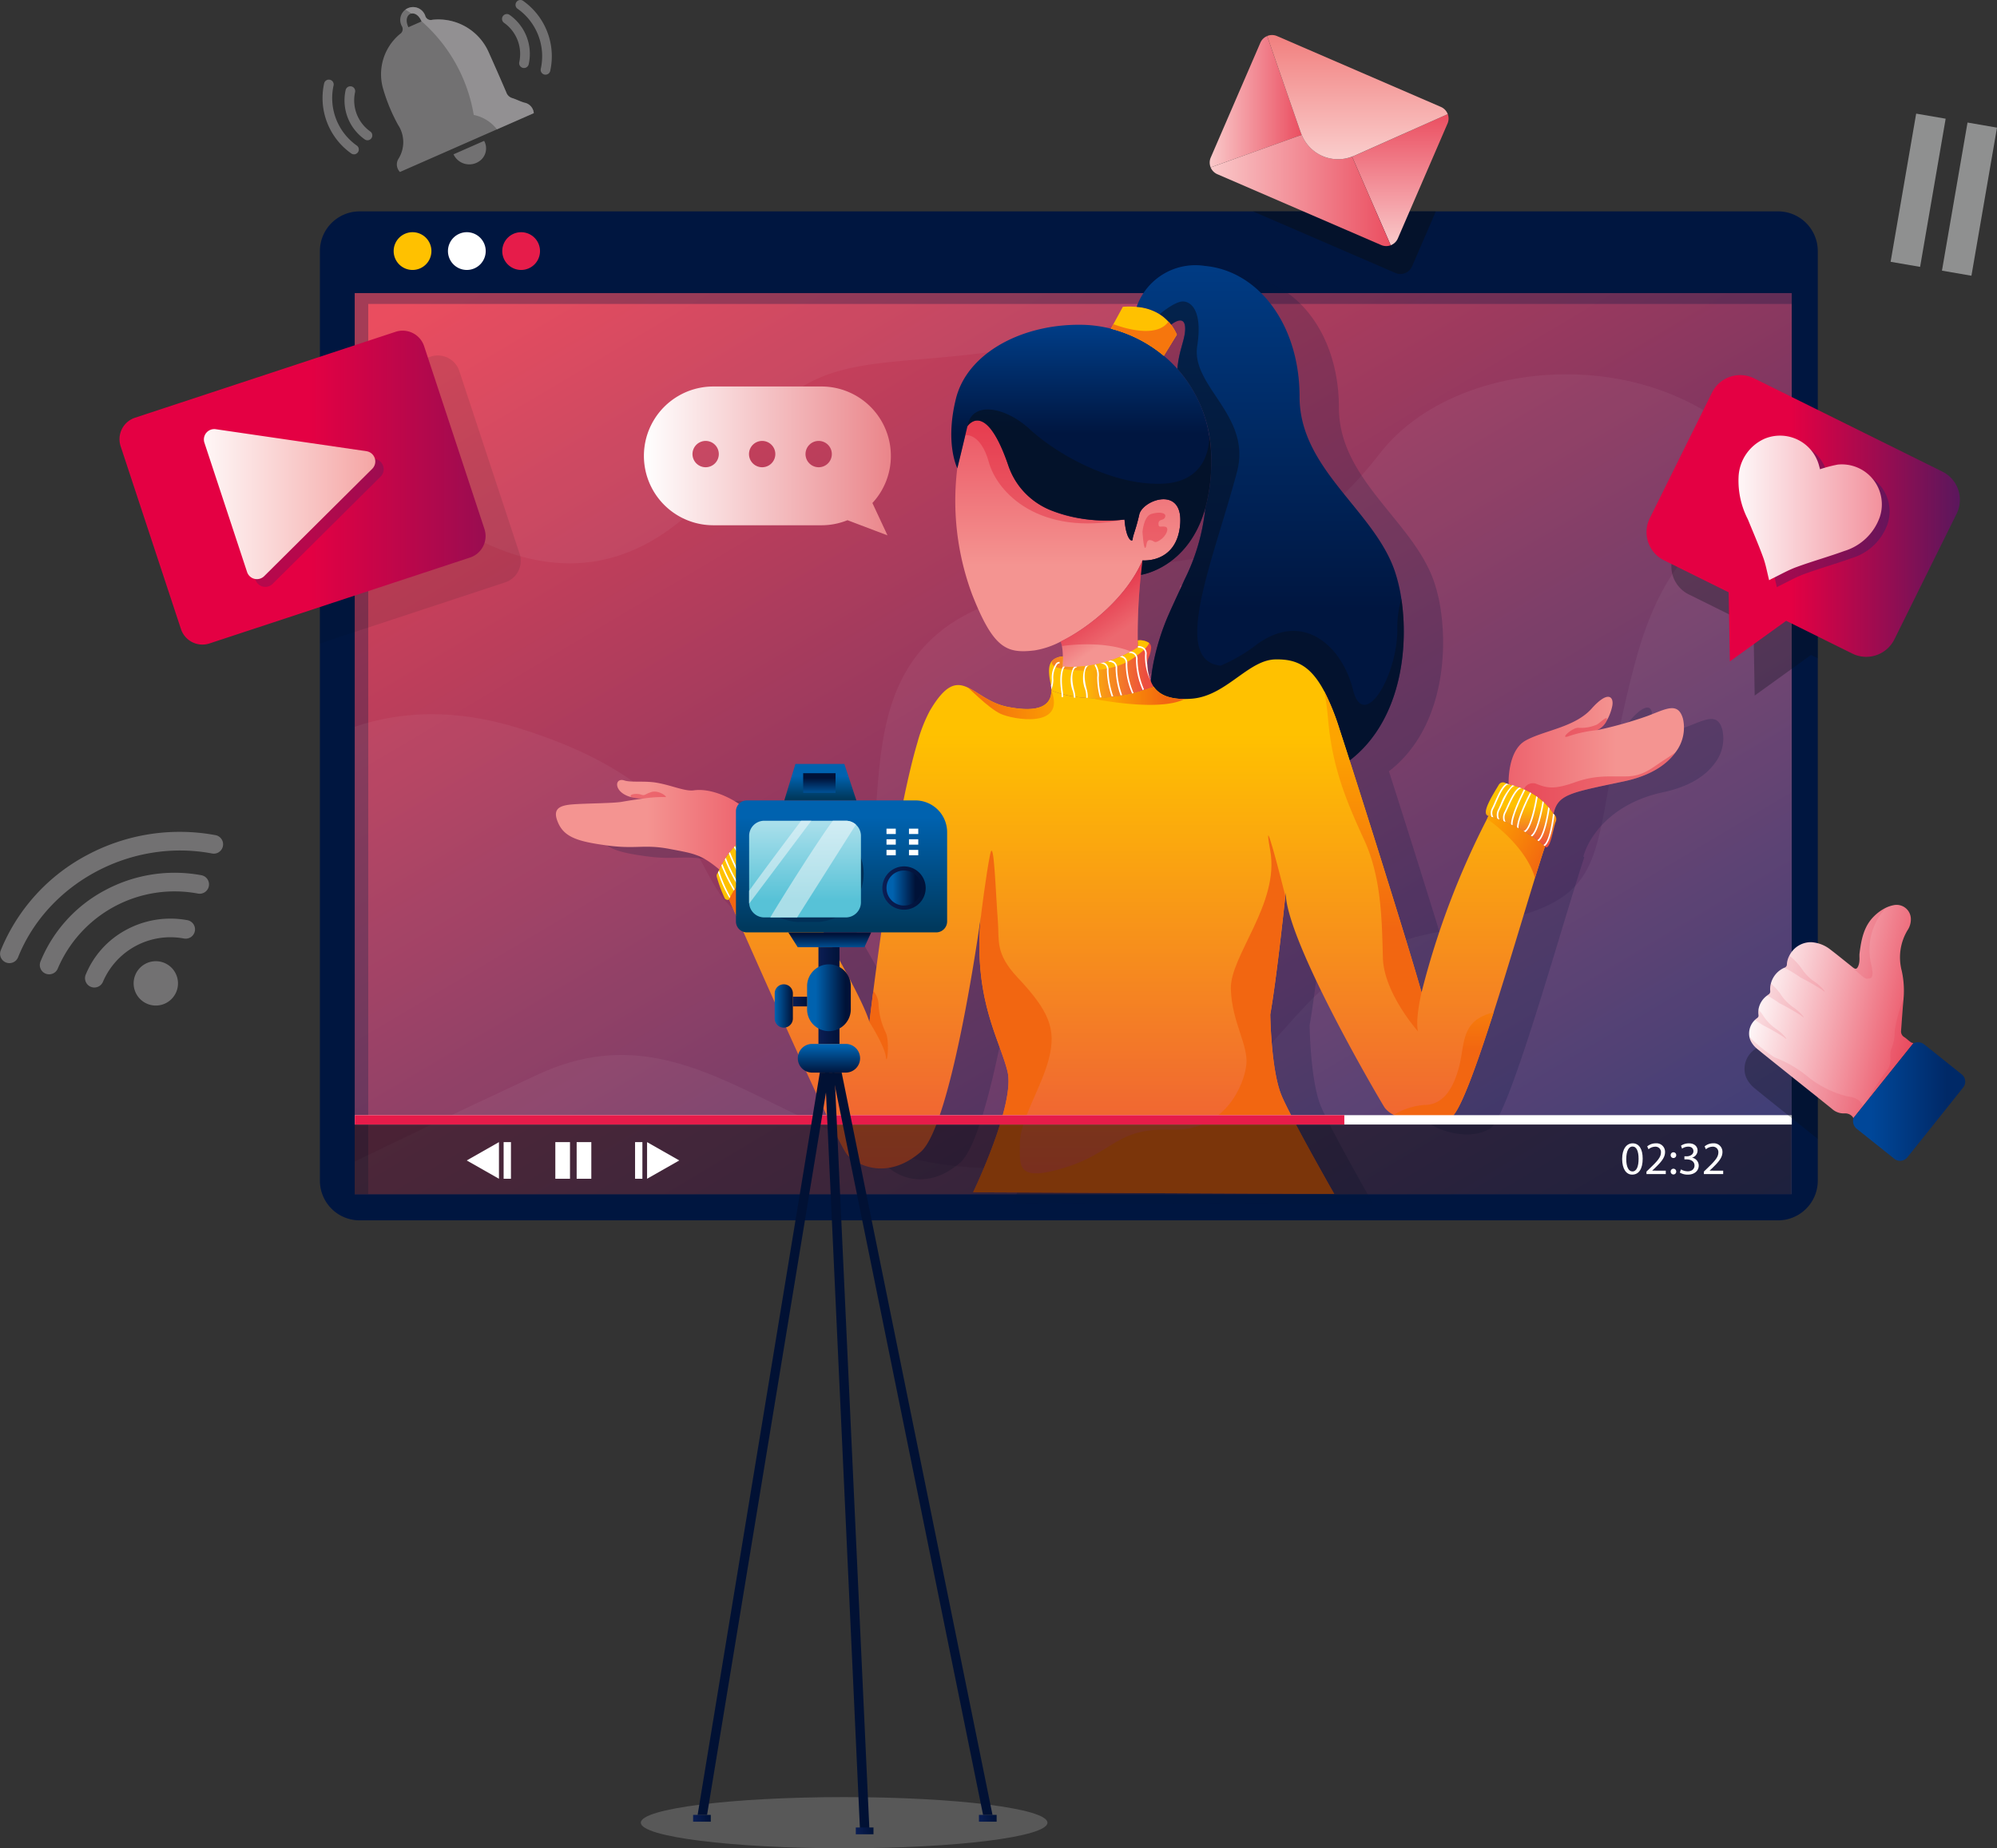 <svg xmlns="http://www.w3.org/2000/svg" xmlns:xlink="http://www.w3.org/1999/xlink" width="269.562" height="249.545" viewBox="0 0 269.562 249.545">
  <rect x="0" y="0" width="269.562" height="249.545" fill="#333333" stroke="none"/>
  <defs>
    <linearGradient id="linear-gradient" x1="1.154" y1="1.182" x2="0.038" y2="0.018" gradientUnits="objectBoundingBox">
      <stop offset="0" stop-color="#00266d"/>
      <stop offset="1" stop-color="#e94457"/>
    </linearGradient>
    <linearGradient id="linear-gradient-2" x1="0.5" y1="0.654" x2="0.5" y2="-0.072" gradientUnits="objectBoundingBox">
      <stop offset="0" stop-color="#f49491"/>
      <stop offset="1" stop-color="#e94457"/>
    </linearGradient>
    <linearGradient id="linear-gradient-3" x1="0.5" y1="0.438" x2="0.5" y2="-0.103" gradientUnits="objectBoundingBox">
      <stop offset="0" stop-color="#001640"/>
      <stop offset="1" stop-color="#004799"/>
    </linearGradient>
    <linearGradient id="linear-gradient-4" x1="0.5" y1="0.658" x2="0.5" y2="-0.206" xlink:href="#linear-gradient-3"/>
    <linearGradient id="linear-gradient-5" x1="0.445" y1="0.5" x2="1.251" y2="0.5" xlink:href="#linear-gradient-2"/>
    <linearGradient id="linear-gradient-6" x1="0.617" y1="0.5" x2="-0.385" y2="0.5" xlink:href="#linear-gradient-2"/>
    <linearGradient id="linear-gradient-7" y1="0.5" x2="1" y2="0.5" gradientUnits="objectBoundingBox">
      <stop offset="0" stop-color="#fff"/>
      <stop offset="1" stop-color="#ea858a"/>
    </linearGradient>
    <linearGradient id="linear-gradient-8" x1="1.353" y1="0.5" x2="0.462" y2="0.5" gradientUnits="objectBoundingBox">
      <stop offset="0" stop-color="#00266d"/>
      <stop offset="1" stop-color="#e40043"/>
    </linearGradient>
    <linearGradient id="linear-gradient-9" x1="0.061" y1="0.494" x2="-0.165" y2="0.487" xlink:href="#linear-gradient-8"/>
    <linearGradient id="linear-gradient-10" x1="-0.083" y1="0.5" x2="1.779" y2="0.5" gradientUnits="objectBoundingBox">
      <stop offset="0" stop-color="#fff"/>
      <stop offset="1" stop-color="#e94256"/>
    </linearGradient>
    <linearGradient id="linear-gradient-11" x1="0.614" y1="0.708" x2="0.387" y2="0.266" xlink:href="#linear-gradient-2"/>
    <linearGradient id="linear-gradient-12" x1="0.5" y1="0.336" x2="0.5" y2="0.912" gradientUnits="objectBoundingBox">
      <stop offset="0" stop-color="#ffc100"/>
      <stop offset="1" stop-color="#ec4d40"/>
    </linearGradient>
    <linearGradient id="linear-gradient-13" x1="0.315" y1="0.5" x2="0.925" y2="0.5" xlink:href="#linear-gradient-12"/>
    <linearGradient id="linear-gradient-14" x1="0.5" y1="0.139" x2="0.5" y2="1.063" xlink:href="#linear-gradient-12"/>
    <linearGradient id="linear-gradient-15" x1="0.5" y1="0.33" x2="0.5" y2="-0.598" gradientUnits="objectBoundingBox">
      <stop offset="0" stop-color="#f26611"/>
      <stop offset="1" stop-color="#fda400"/>
    </linearGradient>
    <linearGradient id="linear-gradient-16" x1="0.567" y1="0.5" x2="-0.334" y2="0.5" xlink:href="#linear-gradient-12"/>
    <linearGradient id="linear-gradient-17" x1="0" y1="0.5" x2="1" y2="0.5" xlink:href="#linear-gradient-15"/>
    <linearGradient id="linear-gradient-18" x1="0.984" y1="0.776" x2="-0.069" y2="0.133" xlink:href="#linear-gradient-15"/>
    <linearGradient id="linear-gradient-19" x1="0.781" y1="0.5" x2="0.146" y2="0.5" xlink:href="#linear-gradient-15"/>
    <linearGradient id="linear-gradient-20" x1="0.499" y1="0.5" x2="1.097" y2="0.5" xlink:href="#linear-gradient-15"/>
    <linearGradient id="linear-gradient-21" x1="0.291" y1="0.5" x2="0.951" y2="0.5" xlink:href="#linear-gradient-12"/>
    <linearGradient id="linear-gradient-22" x1="0.5" y1="0.699" x2="0.5" y2="0.15" xlink:href="#linear-gradient-15"/>
    <linearGradient id="linear-gradient-23" x1="2" y1="0.5" x2="0.516" y2="0.5" xlink:href="#linear-gradient-8"/>
    <linearGradient id="linear-gradient-24" x1="0.046" y1="0.533" x2="-0.02" y2="0.548" xlink:href="#linear-gradient-8"/>
    <linearGradient id="linear-gradient-25" y1="0.5" x2="1" y2="0.5" gradientUnits="objectBoundingBox">
      <stop offset="0" stop-color="#0b1e54"/>
      <stop offset="1" stop-color="#001238"/>
    </linearGradient>
    <linearGradient id="linear-gradient-27" x1="0.5" y1="0.127" x2="0.5" y2="0.968" gradientUnits="objectBoundingBox">
      <stop offset="0" stop-color="#0062af"/>
      <stop offset="1" stop-color="#00395d"/>
    </linearGradient>
    <linearGradient id="linear-gradient-29" x1="0.179" y1="0.5" x2="0.821" y2="0.5" gradientUnits="objectBoundingBox">
      <stop offset="0" stop-color="#0062af"/>
      <stop offset="1" stop-color="#001238"/>
    </linearGradient>
    <linearGradient id="linear-gradient-30" x1="0.5" y1="0.333" x2="0.5" y2="0.942" xlink:href="#linear-gradient-27"/>
    <linearGradient id="linear-gradient-31" x1="0.5" y1="1.196" x2="0.5" y2="0.241" xlink:href="#linear-gradient-29"/>
    <linearGradient id="linear-gradient-32" x1="0.5" y1="1.304" x2="0.5" y2="0.124" xlink:href="#linear-gradient-29"/>
    <linearGradient id="linear-gradient-34" x1="0.2" y1="0.5" x2="0.874" y2="0.5" xlink:href="#linear-gradient-29"/>
    <linearGradient id="linear-gradient-35" x1="0.5" y1="0.071" x2="0.5" y2="1.058" xlink:href="#linear-gradient-29"/>
    <linearGradient id="linear-gradient-36" x1="0" y1="0.5" x2="1" y2="0.5" xlink:href="#linear-gradient-29"/>
    <linearGradient id="linear-gradient-38" x1="0.5" y1="0.822" x2="0.5" y2="-0.062" gradientUnits="objectBoundingBox">
      <stop offset="0" stop-color="#57c2d7"/>
      <stop offset="1" stop-color="#b2e2ed"/>
    </linearGradient>
    <linearGradient id="linear-gradient-39" x1="0.5" y1="0.822" x2="0.5" y2="-0.062" gradientUnits="objectBoundingBox">
      <stop offset="0" stop-color="#aadee8"/>
      <stop offset="1" stop-color="#d5eef5"/>
    </linearGradient>
    <linearGradient id="linear-gradient-41" x1="0.038" y1="0.287" x2="1.107" y2="0.597" xlink:href="#linear-gradient-10"/>
    <linearGradient id="linear-gradient-42" x1="0.837" y1="0.5" x2="0.163" y2="0.5" gradientUnits="objectBoundingBox">
      <stop offset="0" stop-color="#002967"/>
      <stop offset="1" stop-color="#004799"/>
    </linearGradient>
    <linearGradient id="linear-gradient-43" x1="-0.098" y1="0.5" x2="1.098" y2="0.5" gradientUnits="objectBoundingBox">
      <stop offset="0" stop-color="#fbd5d4"/>
      <stop offset="1" stop-color="#e94256"/>
    </linearGradient>
    <linearGradient id="linear-gradient-44" x1="0.5" y1="1.098" x2="0.5" y2="-0.098" xlink:href="#linear-gradient-43"/>
    <linearGradient id="linear-gradient-45" x1="-0.098" y1="0.5" x2="1.098" y2="0.5" xlink:href="#linear-gradient-43"/>
    <linearGradient id="linear-gradient-46" x1="0.5" y1="1.098" x2="0.5" y2="-0.098" gradientUnits="objectBoundingBox">
      <stop offset="0" stop-color="#fbd5d4"/>
      <stop offset="1" stop-color="#f07877"/>
    </linearGradient>
    <linearGradient id="linear-gradient-47" x1="-0.101" y1="0.5" x2="1.1" y2="0.5" gradientUnits="objectBoundingBox">
      <stop offset="0" stop-color="#fff"/>
      <stop offset="1" stop-color="#f49d9c"/>
    </linearGradient>
  </defs>
  <g id="Group_1948" data-name="Group 1948" transform="translate(-48.047 -57.296)">
    <path id="Path_4594" data-name="Path 4594" d="M1102.647,2864.911c0,1.908-12.287,3.455-27.444,3.455s-27.444-1.547-27.444-3.455,12.287-3.455,27.444-3.455S1102.647,2863,1102.647,2864.911Z" transform="translate(-913.211 -2561.525)" fill="#bfbebe" fill-rule="evenodd" opacity="0.27"/>
    <g id="Group_1937" data-name="Group 1937" transform="translate(48.047 169.606)">
      <path id="Path_4595" data-name="Path 4595" d="M77.5,1358.069a1.254,1.254,0,0,1-.828.127c-10.912-2.063-22.172,3.968-26.193,14.03a1.259,1.259,0,0,1-2.338-.934A25.406,25.406,0,0,1,59.82,1358.4a26.486,26.486,0,0,1,17.316-2.68,1.259,1.259,0,0,1,.361,2.347Z" transform="translate(-48.047 -1355.273)" fill="#b2b1b2" fill-rule="evenodd" opacity="0.5"/>
      <path id="Path_4596" data-name="Path 4596" d="M132.243,1421.782a1.253,1.253,0,0,1-.828.127,17.138,17.138,0,0,0-18.925,10.132,1.259,1.259,0,0,1-2.338-.934,19.023,19.023,0,0,1,8.715-9.642l.043-.023a19.846,19.846,0,0,1,12.974-2.007,1.259,1.259,0,0,1,.36,2.347Z" transform="translate(-104.695 -1413.576)" fill="#b2b1b2" fill-rule="evenodd" opacity="0.5"/>
      <path id="Path_4597" data-name="Path 4597" d="M194.768,1493.215a1.254,1.254,0,0,1-.828.127,9.9,9.9,0,0,0-10.93,5.844,1.259,1.259,0,0,1-2.338-.934,12.037,12.037,0,0,1,5.513-6.1l.027-.015a12.538,12.538,0,0,1,8.2-1.268,1.259,1.259,0,0,1,.36,2.347Z" transform="translate(-169.113 -1478.941)" fill="#b2b1b2" fill-rule="evenodd" opacity="0.5"/>
      <path id="Path_4598" data-name="Path 4598" d="M262.16,1558.712a2.993,2.993,0,1,1-4.052-1.223A2.993,2.993,0,0,1,262.16,1558.712Z" transform="translate(-238.49 -1539.667)" fill="#b2b1b2" fill-rule="evenodd" opacity="0.5"/>
    </g>
    <path id="Path_4599" data-name="Path 4599" d="M749.293,392.48v125.5a5.364,5.364,0,0,1-5.363,5.363H552.468a5.365,5.365,0,0,1-5.365-5.363V392.48a5.365,5.365,0,0,1,5.365-5.365H743.931A5.364,5.364,0,0,1,749.293,392.48Z" transform="translate(-455.875 -301.281)" fill="#001640" fill-rule="evenodd"/>
    <rect id="Rectangle_509" data-name="Rectangle 509" width="193.967" height="121.651" transform="translate(95.932 96.872)" fill="url(#linear-gradient)"/>
    <path id="Path_4600" data-name="Path 4600" d="M712.536,514.68c-2.8,2.107-7,4.094-13.247,5.654-25.126,6.28-34.864-.628-44.915,14.761s-24.184,22.616-43.345,8.481a26.8,26.8,0,0,0-9.57-4.255V514.68Z" transform="translate(-505.528 -417.808)" fill="#fff" fill-rule="evenodd" opacity="0.05"/>
    <path id="Path_4601" data-name="Path 4601" d="M795.427,514.68v1.459H603.281V636.331H601.46V514.68Z" transform="translate(-505.528 -417.808)" fill="#001640" fill-rule="evenodd" opacity="0.3"/>
    <path id="Path_4602" data-name="Path 4602" d="M795.427,659.2v92.856H601.46V688.949c6.167-2.082,13.519-2.492,22.134.19,33.293,10.365,19.158,27.956,38.319,26.385s-.888-34.533,26.469-43.575,37.2-1.466,51.444-19.893C751.481,636.971,784.707,636.56,795.427,659.2Z" transform="translate(-505.528 -533.534)" fill="#fff" fill-rule="evenodd" opacity="0.05"/>
    <path id="Path_4603" data-name="Path 4603" d="M795.427,866.256v90.881H601.46v-4.4c5.013-2.444,12.906-6.23,24.647-11.72,24.184-11.308,36.748,17.276,69.728,11.936s27.955-27.639,53.082-31.409,17.9-8.481,25.44-36.434C778.723,868.924,786.986,864.426,795.427,866.256Z" transform="translate(-505.528 -738.615)" fill="#fff" fill-rule="evenodd" opacity="0.05"/>
    <path id="Path_4604" data-name="Path 4604" d="M1127.721,554.308c-1.168,1.606-3.315,3.11-6.912,3.874-7.009,1.485-10.062,5.978-10.8,8.692.042.036.084.069.124.1-.4,1.206-.854,2.647-1.349,4.251-1.6,5.185-3.633,12.066-5.583,18.153-2.33,7.291-4.542,13.446-5.754,14.2-2.427,1.5-5.882.66-7.742-.367a3.447,3.447,0,0,1-1.2-.959c-.739-1.158-12.213-20.679-13.287-28.054l-.012-.1a6.8,6.8,0,0,1-.067-.9s-.017.159-.046.446c-.228,2.151-1.24,11.532-2.035,16.013,0,0,.094,7.66,1.566,11.046s7.07,13.182,7.07,13.182l-48.749-.22s5.744-11.93,4.638-16.348c-.963-3.855-3.776-8.441-3.792-16.857,0-.7.017-1.432.057-2.19,0-.059.008-.117.01-.174q.028-.5.071-1.018c0-.021,0-.031,0-.031s0-.017,0-.029c.013-.161.028-.325.042-.488-.117.852-3.9,28.06-8.1,31.685-4.27,3.683-8.246,2.061-9.869.442-.731-.733-4.389-8.579-8.173-16.953-2.176-4.814-4.393-9.8-6.121-13.708-1.562-3.528-2.724-6.182-3.1-7.04-.086-.195-.13-.3-.13-.3s.069-.212.22-.559c-2.509-2.088-3.415-2.157-6.7-2.785-3.491-.668-4.538.069-8.546-.484-3.65-.5-5.6-1.032-6.479-2.946s0-2.431,1.841-2.584,5.6-.14,6.776-.362c1.091-.2,2.72-.421,2.951-.452l.027,0a6.18,6.18,0,0,1-1.757-.163c-2.444-.62-2.328-2.72-.928-2.253.871.291,2.745.021,4.339.3,2.04.35,3.855,1.2,5.013,1.03,2.063-.293,4.565.735,6.332,1.987a6.325,6.325,0,0,1,2.247,3.449c.18-.075.362-.142.553-.207,0,0,.561.894,1.466,2.358.243.394.511.827.8,1.3,3.79,6.177,11.124,18.4,12.317,22.412,0,0,.186-1.614.52-4.217,1.009-7.874,3.359-24.8,5.956-33.532a20.7,20.7,0,0,1,1.661-4.263c2.142-3.646,3.057-1.692,4.632-.961.115.054.72.042.838.1,1.34.718,2.848-.132,5.023.3,4.326.867,5.947-.222,5.928-2.217a13.8,13.8,0,0,0,3.673.915,18.224,18.224,0,0,0,2.41.128,22.251,22.251,0,0,0,7.264-1.374,25.143,25.143,0,0,1,.513-3.8,31.661,31.661,0,0,1,1.973-6.131c.519-1.175,1.053-2.316,1.57-3.445q.283-.616.555-1.225a27.856,27.856,0,0,0,2.814-9.674c-2.291,8.135-8.693,9-8.693,9a76.906,76.906,0,0,0-.425,8.847c.006.293.015.588.027.878l.433-.249-.519,1.256-.071.174a42.7,42.7,0,0,1-10.123,1.989l.141-1.883a7.685,7.685,0,0,0-.124-1.4,3.372,3.372,0,0,0-.168-.605c-1.35.666-2.661-3.122-3.619-3.009-3.754.442-5.438,3.979-8.311-3.311a36.28,36.28,0,0,1-2.023-17.079c-.235-.5-1.6-3.757-.187-9.432a9.5,9.5,0,0,1,.337-1.072c2.1-5.568,9.205-9.078,16.895-8.868,1.1.029,5.633-2.766,7.442-3.116.725-1.566,3.1-5.367,8.906-4.837,7.29.662,12.814,7.953,12.814,17.674s9.94,15.243,12.813,23.416a21.684,21.684,0,0,1,.926,3.857c1.02,6.73-.1,16.539-6.988,21.828,3.105,9.683,8.3,26.236,9.706,31.312a109.693,109.693,0,0,1,8.845-23.432c.063-.128.128-.255.193-.383.172.05.362.109.565.176.657-2.672,2.465-9.285,4.481-10.382,2.54-1.38,6.628-1.767,8.891-4.307s3.038-1.548,2.762-.276a6.888,6.888,0,0,1-.731,1.912,2.7,2.7,0,0,1-1.2,1.236c-.069.025-.1.042-.1.05a53.107,53.107,0,0,0,6.837-1.926c2.486-.94,4.088-1.933,4.751.385A5.453,5.453,0,0,1,1127.721,554.308Z" transform="translate(-848.234 -393.932)" fill="#001640" fill-rule="evenodd" opacity="0.2"/>
    <path id="Path_4605" data-name="Path 4605" d="M1568.5,727.5c-.442,5.3-5.08,4.86-5.08,4.86-2.14,4.94-7.1,9.021-11.046,10.96a11.588,11.588,0,0,1-3.535,1.192c-3.755.442-5.522-.222-8.4-7.511a36.282,36.282,0,0,1-2.023-17.079c.01-.056.023-.107.036-.153.283-1.127.743-3.061,1.041-4.316.167-.714.285-1.206.285-1.206s2.429-3.757,5.522,5.3c3.011,8.818,15.031,7.375,15.661,7.294a.106.106,0,0,0,.025,0c.22,2.871,1.1,3.093,1.1,2.651s.442-1.326.884-3.315S1568.941,722.2,1568.5,727.5Z" transform="translate(-1361.154 -599.4)" fill-rule="evenodd" fill="url(#linear-gradient-2)"/>
    <path id="Path_4606" data-name="Path 4606" d="M1567.072,582.34a23.577,23.577,0,0,1-.8,6.418c-2.291,8.139-8.692,9.007-8.692,9.007.119-1.2.218-1.95.218-1.95s4.638.442,5.08-4.86-5.08-3.313-5.522-1.325-.884,2.873-.884,3.315-.884.22-1.1-2.651a20.917,20.917,0,0,1-10.12-1.317,9.936,9.936,0,0,1-5.566-5.972c-3.093-9.059-5.522-5.3-5.522-5.3-.059.249-.9,3.813-1.326,5.522-.012.046-.025.1-.036.153-.234-.5-1.6-3.757-.186-9.431a9.527,9.527,0,0,1,.337-1.072c2.1-5.568,9.206-9.078,16.895-8.868a16.823,16.823,0,0,1,3.694.523,18.254,18.254,0,0,1,7.138,3.663,17.68,17.68,0,0,1,6.11,10.69A20.447,20.447,0,0,1,1567.072,582.34Z" transform="translate(-1355.528 -462.856)" fill-rule="evenodd" fill="url(#linear-gradient-3)"/>
    <path id="Path_4607" data-name="Path 4607" d="M1790.039,539.427l-1.759,2.86a18.253,18.253,0,0,0-7.138-3.663l.331-.609,1.277-2.345a11.465,11.465,0,0,1,1.9.017,6.3,6.3,0,0,1,4.257,1.983c.124.134.239.274.35.421A6.911,6.911,0,0,1,1790.039,539.427Z" transform="translate(-1583.136 -436.953)" fill="#ffc100" fill-rule="evenodd"/>
    <path id="Path_4608" data-name="Path 4608" d="M1846.449,540.57a21.7,21.7,0,0,1-7.672,1.556c-.423.015-.834.021-1.236.019-6.416-1.391-13.584-5.017-14.311-12.795a24.375,24.375,0,0,1,.54-4.511,31.663,31.663,0,0,1,1.973-6.131c.519-1.175,1.053-2.316,1.571-3.445q.283-.616.555-1.225a27.852,27.852,0,0,0,2.814-9.674,23.632,23.632,0,0,0,.8-6.422,18.137,18.137,0,0,0-4.567-12.38c.178-2.314.919-3.723,1.032-5.072.22-2.651-1.885-.894-1.885-.894a5.617,5.617,0,0,0-1.541-1.424,6.916,6.916,0,0,0-3.066-.98l-.025-.048a8.407,8.407,0,0,1,9.168-5.491c7.289.662,12.813,7.953,12.813,17.674s9.94,15.242,12.813,23.416a21.645,21.645,0,0,1,.926,3.857C1858.337,524.4,1856.656,536.322,1846.449,540.57Z" transform="translate(-1619.944 -378.459)" fill-rule="evenodd" fill="url(#linear-gradient-4)"/>
    <path id="Path_4609" data-name="Path 4609" d="M942.513,1281.2a10.068,10.068,0,0,0-5.12,5.271c-2.509-2.088-3.415-2.157-6.7-2.785-3.491-.668-4.538.069-8.546-.484-3.65-.5-5.6-1.032-6.479-2.946s0-2.431,1.841-2.584,5.6-.14,6.776-.362c1.091-.2,2.72-.421,2.951-.452l.027,0a6.18,6.18,0,0,1-1.757-.163c-2.444-.62-2.329-2.72-.928-2.253.871.291,2.745.021,4.339.3,2.04.35,3.855,1.2,5.013,1.03,2.063-.293,4.565.735,6.332,1.987A6.325,6.325,0,0,1,942.513,1281.2Z" transform="translate(-792.237 -1111.768)" fill-rule="evenodd" fill="url(#linear-gradient-5)"/>
    <path id="Path_4610" data-name="Path 4610" d="M2424.029,1152.089c-1.169,1.606-3.315,3.11-6.912,3.874-7.292,1.545-8.948,1.732-9.526,4.4a8.793,8.793,0,0,0-4-3.323,10.825,10.825,0,0,0-2.058-.674s-.216-4.544,2.324-5.926,6.627-1.767,8.891-4.307,3.038-1.547,2.762-.276a6.881,6.881,0,0,1-.731,1.912,2.7,2.7,0,0,1-1.2,1.235c-.069.025-.1.042-.1.05a53.108,53.108,0,0,0,6.837-1.926c2.486-.94,4.087-1.933,4.751.385A5.453,5.453,0,0,1,2424.029,1152.089Z" transform="translate(-2149.846 -993.179)" fill-rule="evenodd" fill="url(#linear-gradient-6)"/>
    <path id="Path_4611" data-name="Path 4611" d="M1085.952,669.734a9.367,9.367,0,0,0-9.366-9.367h-14.6a9.367,9.367,0,0,0,0,18.735h14.6a9.309,9.309,0,0,0,3.513-.683l5.4,2.049-2.038-4.369a9.336,9.336,0,0,0,2.493-6.364Zm-25,1.535a1.776,1.776,0,1,1,1.776-1.776,1.777,1.777,0,0,1-1.776,1.776Zm7.628,0a1.776,1.776,0,1,1,1.776-1.776,1.777,1.777,0,0,1-1.776,1.776Zm7.628,0a1.776,1.776,0,1,1,1.776-1.776A1.776,1.776,0,0,1,1076.209,671.27Z" transform="translate(-917.654 -550.889)" fill-rule="evenodd" fill="url(#linear-gradient-7)"/>
    <g id="Group_1938" data-name="Group 1938" transform="translate(270.303 107.941)">
      <path id="Path_4612" data-name="Path 4612" d="M2675.167,698.88v30.594l-.919-.454-2.6,1.876-5,3.606-.161-9.329-8.728-4.324a4.24,4.24,0,0,1-1.918-5.683l8.4-16.962a4.241,4.241,0,0,1,5.685-1.918l1.715.85Z" transform="translate(-2652.051 -691.237)" fill="#080e17" fill-rule="evenodd" opacity="0.3"/>
      <path id="Path_4613" data-name="Path 4613" d="M2644.459,680.2l-8.928-4.423-7.6,5.483-.161-9.329-8.729-4.324a4.242,4.242,0,0,1-1.918-5.684l8.4-16.961a4.242,4.242,0,0,1,5.684-1.918l25.415,12.592a4.242,4.242,0,0,1,1.918,5.684l-8.4,16.962A4.242,4.242,0,0,1,2644.459,680.2Z" transform="translate(-2616.685 -642.604)" fill-rule="evenodd" fill="url(#linear-gradient-8)"/>
      <path id="Path_4614" data-name="Path 4614" d="M2786.121,763.383c-2.135.774-4.329,1.389-6.461,2.17-1.142.417-2.208,1.035-3.308,1.566-.135.065-.264.144-.39.213-.267-1.043-.446-2.085-.8-3.062-.635-1.744-1.373-3.451-2.078-5.17a11.376,11.376,0,0,1-1.25-5.684,5.918,5.918,0,0,1,3.527-5.194,5.445,5.445,0,0,1,7.3,3.5c.064.23.125.462.169.626a17.722,17.722,0,0,1,2.388-.628,5.4,5.4,0,0,1,5.682,7.073A7.338,7.338,0,0,1,2786.121,763.383Z" transform="translate(-2758.365 -738.697)" fill-rule="evenodd" opacity="0.3" fill="url(#linear-gradient-9)"/>
      <path id="Path_4615" data-name="Path 4615" d="M2774.02,752.492c-2.135.774-4.328,1.39-6.461,2.17-1.142.418-2.209,1.035-3.309,1.566-.135.065-.264.144-.39.213-.267-1.043-.446-2.085-.8-3.062-.635-1.744-1.373-3.451-2.078-5.17a11.379,11.379,0,0,1-1.25-5.684,5.918,5.918,0,0,1,3.527-5.194,5.445,5.445,0,0,1,7.3,3.5c.064.231.125.462.169.627a17.76,17.76,0,0,1,2.388-.628,5.4,5.4,0,0,1,5.682,7.073A7.337,7.337,0,0,1,2774.02,752.492Z" transform="translate(-2747.311 -728.748)" fill-rule="evenodd" fill="url(#linear-gradient-10)"/>
    </g>
    <path id="Path_4616" data-name="Path 4616" d="M1876.1,567.865a13.682,13.682,0,0,0-.542,4.339c-.132,6.435-4.607,13.594-6,7.911s-6.7-10.929-13.261-5.868a21.191,21.191,0,0,1-4.607,2.647c-6.806-.723-.906-14.391,2.216-26.152,2.029-7.643-6.215-11.5-5.363-17.013.739-4.779-.831-6.006-1.947-6.006s-3.12,1.713-3.12,1.713a5.617,5.617,0,0,1,1.541,1.424s2.1-1.757,1.885.894c-.113,1.349-.854,2.758-1.032,5.072a18.137,18.137,0,0,1,4.567,12.38,23.577,23.577,0,0,1-.8,6.418,27.848,27.848,0,0,1-2.814,9.679c-.176.389-.39.94-.555,1.225-.517,1.129-1.051,2.27-1.571,3.445a31.7,31.7,0,0,0-1.971,6.132c-.009.035-.016.071-.023.106s-.019.095-.028.142q-.053.263-.1.528l-.029.16q-.052.3-.1.6c0,.022-.007.044-.01.066q-.052.348-.094.7c0,.02,0,.04-.007.061q-.036.305-.064.611c-.005.054-.009.107-.014.161q-.022.268-.038.536c0,.054-.007.108-.01.162-.012.226-.021.452-.026.679.727,7.777,7.894,11.4,14.311,12.795.4,0,.812,0,1.236-.019a21.7,21.7,0,0,0,7.672-1.556C1875.6,587.586,1877.283,575.661,1876.1,567.865Z" transform="translate(-1638.889 -429.723)" fill="#060f1c" fill-rule="evenodd" opacity="0.5"/>
    <path id="Path_4617" data-name="Path 4617" d="M1713.135,943.411l.433-.249-.519,1.256-.071.174a42.693,42.693,0,0,1-10.123,1.989l.14-1.883a7.7,7.7,0,0,0-.123-1.4,3.38,3.38,0,0,0-.168-.605c3.943-1.939,8.906-6.02,11.046-10.96,0,0-.1.75-.218,1.95a76.922,76.922,0,0,0-.425,8.847C1713.115,942.827,1713.123,943.122,1713.135,943.411Z" transform="translate(-1511.486 -798.779)" fill-rule="evenodd" fill="url(#linear-gradient-11)"/>
    <path id="Path_4618" data-name="Path 4618" d="M572.117,642.605l-20.31,6.7-4.7,1.552V617.064l4.7-1.552,10.259-3.384a3.052,3.052,0,0,1,3.853,1.941l8.142,24.68A3.053,3.053,0,0,1,572.117,642.605Z" transform="translate(-455.875 -506.684)" fill="#080e17" fill-rule="evenodd" opacity="0.1"/>
    <path id="Path_4619" data-name="Path 4619" d="M1575.362,726.841c-11.549,2.341-17.167-3.686-18.283-7.731s-3.185-3.659-3.185-3.659c.167-.714.285-1.206.285-1.206s2.429-3.757,5.522,5.3C1562.712,728.365,1574.732,726.923,1575.362,726.841Z" transform="translate(-1375.551 -599.4)" fill="#d8001e" fill-rule="evenodd" opacity="0.3"/>
    <path id="Path_4620" data-name="Path 4620" d="M1830.366,859.859s.168-2.094,1.18-2.408,2.059-.209,1.885.384-.873.213-.907.892.353.328.927.451.155,1.24-.717,1.8-.7.07-1.326,0-.419.872-.663,1.047S1830.366,859.859,1830.366,859.859Z" transform="translate(-1628.101 -730.762)" fill="#d8001e" fill-rule="evenodd" opacity="0.3"/>
    <path id="Path_4621" data-name="Path 4621" d="M1713.135,943.411l.433-.249-.519,1.256c-.079-.031-.163-.069-.249-.111-4.016-1.962-9.926-1.005-9.926-1.005a3.559,3.559,0,0,0-.17-.605c3.943-1.939,8.906-6.02,11.046-10.96,0,0-.1.75-.218,1.95a76.922,76.922,0,0,0-.425,8.847C1713.115,942.827,1713.123,943.122,1713.135,943.411Z" transform="translate(-1511.486 -798.779)" fill="#d8001e" fill-rule="evenodd" opacity="0.3"/>
    <path id="Path_4622" data-name="Path 4622" d="M2375.316,1283.467c-.306.754-.764,4.048-1.428,3.277-.019-.017-.038-.033-.056-.048l-.176-.151c-.212-.178-.423-.348-.639-.513l-.184-.138c-.233-.176-.465-.341-.7-.5q-.1-.069-.195-.132-.361-.242-.718-.454c-.082-.05-.161-.1-.241-.142-.222-.132-.444-.255-.66-.373-.071-.038-.14-.075-.211-.111-.2-.1-.394-.2-.584-.293l-.216-.1c-.251-.119-.494-.228-.731-.329l-.27-.111c-.193-.08-.381-.153-.561-.222-.094-.035-.182-.067-.27-.1-.187-.069-.362-.13-.532-.186-.094-.031-.189-.061-.276-.088-.145-.046-.279-.086-.4-.124-1.07-.251.458-2.66,1.391-4.219a.655.655,0,0,1,.84-.258c.067.031.136.063.2.09a1.828,1.828,0,0,0,.293.107c.044.008.09.019.141.031.109.025.232.057.368.092.1.027.2.057.308.09.19.059.4.128.622.209.113.042.232.086.352.136.088.036.178.073.268.115.063.025.125.055.19.086q.314.141.641.32c.059.031.119.065.18.1.218.124.436.26.653.41.063.044.128.088.19.134a8.185,8.185,0,0,1,.664.534c.063.052.123.109.184.167a7.84,7.84,0,0,1,.586.611c.061.069.121.14.18.214a7.943,7.943,0,0,1,.471.66c.019.027.038.057.054.084a.2.2,0,0,0,.057.05.788.788,0,0,1,.077.061A.9.9,0,0,1,2375.316,1283.467Z" transform="translate(-2117.295 -1115.163)" fill-rule="evenodd" fill="url(#linear-gradient-12)"/>
    <path id="Path_4623" data-name="Path 4623" d="M1698.628,1062.619c-7.421,2.821-12.6,1.016-13.808.5,0-.04,0-.08,0-.121a3.667,3.667,0,0,0-.05-.509c-.015-.1-.033-.209-.057-.316-.379-1.77-.255-2.743.408-3.235a2.525,2.525,0,0,1,1.246-.41.455.455,0,0,1,0,.054l-.044,1.269,0,.031s.029,0,.088.008.142.015.251.023c.272.019.7.038,1.244.023.115,0,.237-.009.362-.015.36-.017.76-.048,1.194-.1.159-.019.32-.042.484-.067.27-.04.551-.088.842-.147l.034-.006c.184-.038.366-.08.557-.124s.346-.086.522-.136c.211-.057.423-.119.639-.186l.272-.09c.394-.132.8-.283,1.206-.457.126-.05.237-.1.354-.157.306-.138.611-.287.919-.454.086-.044.17-.09.258-.14q.484-.267.963-.58l0-.038,0-.1-.023-.773a2.221,2.221,0,0,1,1.543.358.886.886,0,0,1,.241.775c-.117,1.1-.521,1.166-.5,2.144a5.784,5.784,0,0,0,.1.911,6.338,6.338,0,0,0,.323,1.212A3.965,3.965,0,0,0,1698.628,1062.619Z" transform="translate(-1494.853 -912.607)" fill-rule="evenodd" fill="url(#linear-gradient-13)"/>
    <path id="Path_4624" data-name="Path 4624" d="M1279.469,1111.442c-.4,1.206-.854,2.647-1.349,4.251-1.6,5.185-3.633,12.066-5.583,18.153-2.331,7.292-4.542,13.446-5.755,14.2-2.427,1.5-5.882.66-7.742-.366a3.446,3.446,0,0,1-1.2-.959c-.739-1.158-12.213-20.679-13.287-28.054l-.013-.1a6.8,6.8,0,0,1-.067-.9s-.017.159-.046.446c-.229,2.151-1.24,11.532-2.036,16.013,0,0,.094,7.66,1.567,11.046s7.069,13.182,7.069,13.182l-48.749-.22s5.744-11.93,4.638-16.348c-.964-3.855-3.776-8.441-3.792-16.857,0-.7.017-1.432.057-2.19,0-.059.008-.117.01-.174.019-.333.042-.672.071-1.018,0-.021,0-.031,0-.031s0-.017,0-.029c.012-.161.027-.324.042-.488-.117.852-3.895,28.06-8.1,31.685-4.27,3.683-8.246,2.06-9.869.442-.731-.733-4.389-8.579-8.173-16.953-2.176-4.814-4.393-9.8-6.121-13.708-1.562-3.528-2.724-6.182-3.1-7.04-.086-.195-.13-.3-.13-.3s.069-.211.22-.559a10.069,10.069,0,0,1,5.12-5.271c.18-.075.362-.142.553-.207,0,0,.561.894,1.466,2.358.243.394.511.827.8,1.3,3.79,6.177,11.124,18.4,12.317,22.412,0,0,.187-1.615.519-4.217,1.009-7.874,3.359-24.8,5.955-33.532a20.68,20.68,0,0,1,1.661-4.264c2.142-3.646,3.556-3.895,5.13-3.164.115.055.231.113.348.176,1.34.718,2.839,2,5.015,2.435,4.326.867,5.947-.222,5.928-2.218a13.8,13.8,0,0,0,3.673.915,18.2,18.2,0,0,0,2.41.128,22.452,22.452,0,0,0,7.725-1.543c.672.957,1.9,1.667,4.2,1.656.3,0,.618-.017.955-.042,2.519-.2,4.538-1.725,6.447-3.089,1.608-1.145,3.137-2.18,4.819-2.213,2.712-.054,4.705.731,6.6,4.3a31.99,31.99,0,0,1,2.019,4.982c2.576,7.88,9.461,29.712,11.117,35.678a109.7,109.7,0,0,1,8.845-23.432c.063-.128.128-.255.193-.383A20.723,20.723,0,0,1,1279.469,1111.442Z" transform="translate(-1022.876 -939.861)" fill-rule="evenodd" fill="url(#linear-gradient-14)"/>
    <path id="Path_4625" data-name="Path 4625" d="M1590.1,703.091a23.577,23.577,0,0,1-.8,6.418c-2.291,8.139-8.692,9.007-8.692,9.007.119-1.2.218-1.95.218-1.95s4.638.442,5.08-4.86-5.08-3.313-5.522-1.325-.884,2.873-.884,3.315-.884.22-1.1-2.651a20.917,20.917,0,0,1-10.12-1.317,9.936,9.936,0,0,1-5.566-5.972c-3.093-9.059-5.522-5.3-5.522-5.3.555-3.432,5.063-2.71,8.451.432s10.851,7.538,17.762,7.329c6.835-.207,6.425-6.441,6.414-6.58A20.407,20.407,0,0,1,1590.1,703.091Z" transform="translate(-1378.557 -583.607)" fill="#060f1c" fill-rule="evenodd" opacity="0.6"/>
    <path id="Path_4626" data-name="Path 4626" d="M1790.039,560.87l-1.759,2.86a18.254,18.254,0,0,0-7.138-3.663l.331-.609c1.261.477,5.786,1.977,7.438-.345.124.134.239.274.35.421A6.911,6.911,0,0,1,1790.039,560.87Z" transform="translate(-1583.136 -458.396)" fill="#f6760d" fill-rule="evenodd"/>
    <path id="Path_4627" data-name="Path 4627" d="M2376.2,1279.983l-.01.027c-.638-.266-1.388,1.451-1.836,2.477-.132.3-.245.561-.343.75a1.187,1.187,0,0,0,.008,1.206c-.094-.031-.189-.061-.276-.088a1.407,1.407,0,0,1,.084-1.215c.094-.182.205-.44.335-.737.427-.98.984-2.247,1.606-2.559a1.84,1.84,0,0,0,.293.107C2376.1,1279.96,2376.151,1279.971,2376.2,1279.983Z" transform="translate(-2124.37 -1116.766)" fill="#fff" fill-rule="evenodd"/>
    <path id="Path_4628" data-name="Path 4628" d="M2385.413,1282.6c-.614.126-1.307,1.659-1.742,2.617-.122.264-.224.494-.312.664a1.361,1.361,0,0,0,0,1.281c-.092-.035-.18-.067-.268-.1a1.547,1.547,0,0,1,.086-1.28c.086-.166.188-.391.308-.656a7.028,7.028,0,0,1,1.625-2.62C2385.2,1282.535,2385.3,1282.564,2385.413,1282.6Z" transform="translate(-2132.906 -1119.198)" fill="#fff" fill-rule="evenodd"/>
    <path id="Path_4629" data-name="Path 4629" d="M2395.3,1286.1c-.641-.088-1.407,1.6-1.872,2.622-.12.266-.224.494-.312.664a1.347,1.347,0,0,0-.015,1.265l-.27-.111a1.557,1.557,0,0,1,.1-1.248c.086-.167.188-.394.308-.657.463-1.02,1.062-2.337,1.711-2.67C2395.06,1286.01,2395.179,1286.054,2395.3,1286.1Z" transform="translate(-2141.817 -1122.359)" fill="#fff" fill-rule="evenodd"/>
    <path id="Path_4630" data-name="Path 4630" d="M2457.072,1326.506c-.128,1.02-.515,3.606-1.269,4.188a.724.724,0,0,1-.073.05l-.176-.151a.361.361,0,0,0,.121-.065c.727-.561,1.108-3.375,1.208-4.217.019.027.038.057.054.084a.2.2,0,0,0,.057.05A.78.78,0,0,1,2457.072,1326.506Z" transform="translate(-2199.193 -1159.211)" fill="#fff" fill-rule="evenodd"/>
    <path id="Path_4631" data-name="Path 4631" d="M2447.723,1316.432c-.143.951-.635,3.79-1.445,4.4a.286.286,0,0,1-.052.034c-.061-.046-.122-.092-.185-.138a.4.4,0,0,0,.111-.063c.8-.6,1.3-3.784,1.391-4.441C2447.6,1316.288,2447.665,1316.359,2447.723,1316.432Z" transform="translate(-2190.504 -1149.992)" fill="#fff" fill-rule="evenodd"/>
    <path id="Path_4632" data-name="Path 4632" d="M2437.518,1307.385c-.187,1.078-.76,4-1.583,4.6a.277.277,0,0,1-.031.021q-.1-.069-.195-.132a.511.511,0,0,0,.1-.059c.785-.576,1.365-3.671,1.522-4.594C2437.4,1307.269,2437.457,1307.326,2437.518,1307.385Z" transform="translate(-2181.065 -1141.769)" fill="#fff" fill-rule="evenodd"/>
    <path id="Path_4633" data-name="Path 4633" d="M2235.655,1637.027c-2.331,7.292-4.542,13.446-5.754,14.2-2.427,1.5-5.882.66-7.742-.366a9.425,9.425,0,0,1,4.169-1.342c2.618,0,3.979-2.408,4.711-5.34s.209-6.073,4.5-7.12Z" transform="translate(-1985.993 -1443.042)" fill-rule="evenodd" fill="url(#linear-gradient-15)"/>
    <path id="Path_4634" data-name="Path 4634" d="M2426.544,1299.631c-.17,1-.752,4.06-1.6,4.678a.853.853,0,0,1-.082.054c-.082-.05-.161-.1-.241-.142a.371.371,0,0,0,.2-.08c.8-.586,1.384-3.786,1.529-4.645C2426.417,1299.541,2426.481,1299.585,2426.544,1299.631Z" transform="translate(-2170.94 -1134.717)" fill="#fff" fill-rule="evenodd"/>
    <path id="Path_4635" data-name="Path 4635" d="M2414.767,1298.432c-.071-.038-.14-.075-.211-.111.006-1.282,1.477-4.192,1.768-4.754.059.031.119.065.18.1C2415.919,1294.794,2414.669,1297.466,2414.767,1298.432Z" transform="translate(-2161.743 -1129.3)" fill="#fff" fill-rule="evenodd"/>
    <path id="Path_4636" data-name="Path 4636" d="M2405.516,1293.738l-.216-.1c-.046-1.21,1.384-4.079,1.736-4.764.063.025.125.055.19.086C2406.626,1290.124,2405.363,1292.829,2405.516,1293.738Z" transform="translate(-2153.287 -1125.011)" fill="#fff" fill-rule="evenodd"/>
    <path id="Path_4637" data-name="Path 4637" d="M1702.19,1056.72c-.193.484-.8,1.15-2.4,2.209-3.344,2.218-9.4,1.48-10.271.993-.811-.452-.31-.917-.23-.984a2.526,2.526,0,0,1,1.246-.41.484.484,0,0,1,0,.054l-.044,1.269,0,.031s.029,0,.088.008.142.015.251.023c.272.019.7.038,1.244.023.115,0,.237-.009.362-.015.36-.017.76-.048,1.194-.1.159-.019.32-.042.484-.067.27-.04.551-.088.842-.147l.034-.006c.184-.038.366-.08.557-.124s.345-.086.521-.136c.211-.057.423-.119.639-.186l.272-.09c.394-.132.8-.283,1.206-.457.126-.05.237-.1.354-.157.305-.138.611-.287.919-.454.086-.044.17-.09.258-.14q.484-.267.963-.58l0-.038,0-.1-.023-.773A2.221,2.221,0,0,1,1702.19,1056.72Z" transform="translate(-1499.024 -912.607)" fill-rule="evenodd" fill="url(#linear-gradient-16)"/>
    <path id="Path_4638" data-name="Path 4638" d="M1702.759,1097.363c-.111.036-.593.972-.268,3.22a5.2,5.2,0,0,1,.058.857c-.071,0-.14-.006-.209-.01a5.226,5.226,0,0,0-.056-.815c-.262-1.815-.027-2.946.266-3.319.057.006.143.015.251.023Z" transform="translate(-1510.997 -950.012)" fill="#fff" fill-rule="evenodd"/>
    <path id="Path_4639" data-name="Path 4639" d="M1718.956,1100.9a3.961,3.961,0,0,1,.147.938c-.071,0-.14,0-.207,0a3.743,3.743,0,0,0-.142-.882,4.163,4.163,0,0,1,.019-3.089.913.913,0,0,1,.17-.195c.115,0,.236-.008.362-.015l.008.063a.543.543,0,0,0-.366.264C1718.78,1098.235,1718.449,1099.018,1718.956,1100.9Z" transform="translate(-1525.894 -950.344)" fill="#fff" fill-rule="evenodd"/>
    <path id="Path_4640" data-name="Path 4640" d="M1738.212,1095.989c-.165.249-.5,1.032.01,2.917a3.694,3.694,0,0,1,.142,1.181c-.071,0-.14,0-.209,0a3.38,3.38,0,0,0-.134-1.129,4.156,4.156,0,0,1,.017-3.089c.019-.029.04-.057.059-.082.159-.019.32-.042.484-.067A.554.554,0,0,0,1738.212,1095.989Z" transform="translate(-1543.494 -948.575)" fill="#fff" fill-rule="evenodd"/>
    <path id="Path_4641" data-name="Path 4641" d="M1824.813,1070.042a7.523,7.523,0,0,1-.716-3.487.86.86,0,0,0-.216-.706,1.024,1.024,0,0,0-.733-.226l-.006-.067,0-.038-.01-.1a1.231,1.231,0,0,1,.9.285,1.058,1.058,0,0,1,.281.869,6.735,6.735,0,0,0,.088,1.351,5.77,5.77,0,0,0,.1.911A6.334,6.334,0,0,0,1824.813,1070.042Z" transform="translate(-1621.491 -920.886)" fill="#fff" fill-rule="evenodd"/>
    <path id="Path_4642" data-name="Path 4642" d="M1811.195,1078.9l-.157.136a10.28,10.28,0,0,1-.917-4.106.858.858,0,0,0-.218-.7,1.035,1.035,0,0,0-.731-.228l-.006-.061c.086-.044.17-.09.258-.14a1.11,1.11,0,0,1,.626.279,1.056,1.056,0,0,1,.281.867A10.535,10.535,0,0,0,1811.195,1078.9Z" transform="translate(-1608.735 -928.546)" fill="#fff" fill-rule="evenodd"/>
    <path id="Path_4643" data-name="Path 4643" d="M1796.458,1085.727l-.157.136a10.267,10.267,0,0,1-.917-4.1.874.874,0,0,0-.216-.706.954.954,0,0,0-.618-.226c.117-.05.228-.1.346-.157a.969.969,0,0,1,.417.233,1.058,1.058,0,0,1,.281.869A10.519,10.519,0,0,0,1796.458,1085.727Z" transform="translate(-1595.384 -934.825)" fill="#fff" fill-rule="evenodd"/>
    <path id="Path_4644" data-name="Path 4644" d="M1779.2,1092.448c-.069.012-.141.025-.212.033a11.48,11.48,0,0,1-.664-3.587.866.866,0,0,0-.216-.7,1.039,1.039,0,0,0-.733-.228l-.01-.111.272-.09a1.085,1.085,0,0,1,.616.276,1.068,1.068,0,0,1,.281.869A11.6,11.6,0,0,0,1779.2,1092.448Z" transform="translate(-1579.687 -941.303)" fill="#fff" fill-rule="evenodd"/>
    <path id="Path_4645" data-name="Path 4645" d="M1765.823,1095.531c-.071.008-.142.017-.214.023a11.521,11.521,0,0,1-.645-3.531.858.858,0,0,0-.216-.7,1.023,1.023,0,0,0-.718-.228c.17-.042.339-.086.515-.136a.978.978,0,0,1,.347.211,1.061,1.061,0,0,1,.281.869A11.54,11.54,0,0,0,1765.823,1095.531Z" transform="translate(-1567.505 -944.221)" fill="#fff" fill-rule="evenodd"/>
    <path id="Path_4646" data-name="Path 4646" d="M1756.457,1098.276l-.212.012a10.272,10.272,0,0,1-.371-2.756,2.494,2.494,0,0,0-.362-1.594l.165-.128a2.64,2.64,0,0,1,.406,1.736A9.953,9.953,0,0,0,1756.457,1098.276Z" transform="translate(-1559.725 -946.829)" fill="#fff" fill-rule="evenodd"/>
    <path id="Path_4647" data-name="Path 4647" d="M1688.768,1090.08l-.008.209a.406.406,0,0,0-.31.13,3.216,3.216,0,0,0-.523,2.092,3.55,3.55,0,0,1-.272,1.3,3.684,3.684,0,0,0-.05-.509,2.975,2.975,0,0,0,.113-.792,3.36,3.36,0,0,1,.586-2.245A.618.618,0,0,1,1688.768,1090.08Z" transform="translate(-1497.692 -943.42)" fill="#fff" fill-rule="evenodd"/>
    <path id="Path_4648" data-name="Path 4648" d="M1566.115,1409.064s5.744-11.93,4.638-16.348c-.963-3.855-3.776-8.441-3.792-16.857,0-.7.017-1.432.056-2.19,0-.059.009-.117.011-.174.04-.563.065-.917.071-1.018,0-.021,0-.031,0-.031s0-.017,0-.029c.065-.674.8-6.5,1.313-8.971.524-2.513.733,5.064,1.047,9,.209,2.622-.419,4.349,2.687,7.647,4.274,4.539,5.2,6.979,4.209,10.889s-3.929,8.376-3.929,11.448-.528,5.342,6.087,3.3,6.9-5.392,14.294-5.114,9.911-6.142,10.192-8.795-1.956-5.723-2.094-10.192,6.594-11.534,5.321-18.679c-1.133-6.362,1.451,3.788,2.033,6.094-.228,2.151-1.24,11.532-2.036,16.013,0,0,.094,7.66,1.566,11.046s7.069,13.182,7.069,13.182Z" transform="translate(-1386.715 -1190.792)" fill="#f26611" fill-rule="evenodd"/>
    <rect id="Rectangle_510" data-name="Rectangle 510" width="193.951" height="1.274" transform="translate(95.957 207.859)" fill="#fff"/>
    <rect id="Rectangle_511" data-name="Rectangle 511" width="133.567" height="1.274" transform="translate(95.94 207.859)" fill="#e61c4a"/>
    <rect id="Rectangle_512" data-name="Rectangle 512" width="193.952" height="9.408" transform="translate(95.922 209.124)" fill="#040505" opacity="0.5"/>
    <g id="Group_1939" data-name="Group 1939" transform="translate(267.011 211.662)">
      <path id="Path_4649" data-name="Path 4649" d="M2581.408,1843.385c0,1.389-.515,2.156-1.42,2.156-.8,0-1.339-.748-1.351-2.1,0-1.37.591-2.124,1.42-2.124.861,0,1.351.767,1.351,2.068Zm-2.219.063c0,1.062.327,1.665.83,1.665.566,0,.836-.66.836-1.7,0-1.006-.258-1.666-.83-1.666C2579.542,1841.745,2579.19,1842.336,2579.19,1843.448Z" transform="translate(-2578.637 -1841.318)" fill="#fff" fill-rule="evenodd"/>
      <path id="Path_4650" data-name="Path 4650" d="M2616.553,1845.472v-.339l.434-.421c1.043-.993,1.515-1.521,1.521-2.137a.729.729,0,0,0-.811-.8,1.391,1.391,0,0,0-.867.346l-.176-.39a1.794,1.794,0,0,1,1.156-.415,1.149,1.149,0,0,1,1.251,1.188c0,.754-.547,1.364-1.408,2.194l-.327.3c0,.012,1.835.012,1.835.012v.459Z" transform="translate(-2613.272 -1841.318)" fill="#fff" fill-rule="evenodd"/>
      <path id="Path_4651" data-name="Path 4651" d="M2654.322,1855.8a.375.375,0,1,1,.748,0,.374.374,0,1,1-.748,0Zm0,2.219a.375.375,0,1,1,.748,0,.374.374,0,1,1-.748,0Z" transform="translate(-2647.773 -1854.19)" fill="#fff" fill-rule="evenodd"/>
      <path id="Path_4652" data-name="Path 4652" d="M2668.783,1844.837a1.85,1.85,0,0,0,.905.258c.71,0,.93-.453.924-.792-.006-.572-.521-.817-1.056-.817h-.308v-.415h.308c.4,0,.911-.208.911-.691,0-.327-.208-.616-.717-.616a1.5,1.5,0,0,0-.817.27l-.145-.4a1.941,1.941,0,0,1,1.068-.314c.8,0,1.169.477,1.169.974a1.015,1.015,0,0,1-.754.962,1.087,1.087,0,0,1,.911,1.062c0,.654-.509,1.226-1.489,1.226a2.078,2.078,0,0,1-1.062-.276Z" transform="translate(-2660.845 -1841.318)" fill="#fff" fill-rule="evenodd"/>
      <path id="Path_4653" data-name="Path 4653" d="M2706.111,1845.472v-.339l.434-.421c1.043-.993,1.515-1.521,1.521-2.137a.729.729,0,0,0-.811-.8,1.39,1.39,0,0,0-.868.346l-.176-.39a1.792,1.792,0,0,1,1.156-.415,1.149,1.149,0,0,1,1.251,1.188c0,.754-.547,1.364-1.408,2.194l-.327.3c0,.012,1.835.012,1.835.012v.459Z" transform="translate(-2695.081 -1841.318)" fill="#fff" fill-rule="evenodd"/>
    </g>
    <g id="Group_1940" data-name="Group 1940" transform="translate(111.051 211.498)">
      <rect id="Rectangle_513" data-name="Rectangle 513" width="1.979" height="4.947" transform="translate(11.956)" fill="#fff"/>
      <rect id="Rectangle_514" data-name="Rectangle 514" width="1.979" height="4.947" transform="translate(14.835)" fill="#fff"/>
      <rect id="Rectangle_515" data-name="Rectangle 515" width="0.989" height="4.947" transform="translate(22.72)" fill="#fff"/>
      <path id="Path_4654" data-name="Path 4654" d="M1057.487,1844.37v-4.947l4.348,2.474Z" transform="translate(-1033.147 -1839.422)" fill="#fff" fill-rule="evenodd"/>
      <rect id="Rectangle_516" data-name="Rectangle 516" width="0.989" height="4.947" transform="translate(4.977)" fill="#fff"/>
      <path id="Path_4655" data-name="Path 4655" d="M780.541,1844.37v-4.947l-4.348,2.474Z" transform="translate(-776.194 -1839.422)" fill="#fff" fill-rule="evenodd"/>
    </g>
    <path id="Path_4656" data-name="Path 4656" d="M1562.128,1133.594c-1.623-.785-4.178-3.426-4.387-3.531,1.432.664,3,2.138,5.363,2.611,4.326.867,5.947-.222,5.928-2.218C1571.051,1135.714,1563.751,1134.38,1562.128,1133.594Z" transform="translate(-1379.065 -979.945)" fill-rule="evenodd" fill="url(#linear-gradient-17)"/>
    <path id="Path_4657" data-name="Path 4657" d="M2375.714,1334.662c-.4,1.206-.854,2.647-1.348,4.251-1.16-4.073-5.547-7.335-6.469-7.982.063-.128.128-.255.193-.383A20.721,20.721,0,0,1,2375.714,1334.662Z" transform="translate(-2119.121 -1163.081)" fill-rule="evenodd" fill="url(#linear-gradient-18)"/>
    <path id="Path_4658" data-name="Path 4658" d="M1768.208,1130.487c-3.457,1.78-12.139.008-12.139.008l.214-.121a22.448,22.448,0,0,0,7.725-1.543C1764.679,1129.788,1765.9,1130.5,1768.208,1130.487Z" transform="translate(-1560.232 -978.818)" fill-rule="evenodd" fill="url(#linear-gradient-19)"/>
    <path id="Path_4659" data-name="Path 4659" d="M667.275,422.173a2.548,2.548,0,1,1-2.548-2.548A2.548,2.548,0,0,1,667.275,422.173Z" transform="translate(-560.994 -330.978)" fill="#ffc100" fill-rule="evenodd"/>
    <path id="Path_4660" data-name="Path 4660" d="M751.979,422.173a2.548,2.548,0,1,1-2.548-2.548A2.548,2.548,0,0,1,751.979,422.173Z" transform="translate(-638.369 -330.978)" fill="#fff" fill-rule="evenodd"/>
    <path id="Path_4661" data-name="Path 4661" d="M836.683,422.173a2.548,2.548,0,1,1-2.548-2.548A2.548,2.548,0,0,1,836.683,422.173Z" transform="translate(-715.744 -330.978)" fill="#e61c4a" fill-rule="evenodd"/>
    <path id="Path_4662" data-name="Path 4662" d="M1177.34,1379.449l-.027.031s-4.58,6.033-4.9,9.687c-1.562-3.528-2.724-6.182-3.1-7.04l7.229-3.977C1176.786,1378.545,1177.053,1378.978,1177.34,1379.449Z" transform="translate(-1024.248 -1206.566)" fill-rule="evenodd" fill="url(#linear-gradient-20)"/>
    <path id="Path_4663" data-name="Path 4663" d="M1173.872,1353.736q-.072.028-.145.063c-.065.025-.13.055-.195.084-.176.082-.348.168-.515.262q-.094.05-.188.107c-.149.084-.293.172-.435.268-.063.038-.126.08-.186.124q-.411.28-.787.594c-.054.044-.109.09-.161.138a12.539,12.539,0,0,0-.932.89q-.079.082-.151.163-.408.446-.76.9c-.046.059-.092.117-.134.174-.146.191-.285.381-.415.565l-.124.18c-.136.2-.262.392-.375.576-.044.065-.082.128-.119.189-.186.3-.343.58-.473.821-.038.067-.073.132-.1.195l-.073.141c-.115.2-.5.023-.568-.115a18.618,18.618,0,0,1-1.005-2.641c-.075-.239-.163-.473-.027-.685q.057-.088.113-.182c.048-.082.094-.163.136-.241.023-.046.044-.09.063-.132.069-.157.153-.341.26-.549.038-.078.08-.157.124-.241.1-.184.211-.383.341-.591.042-.071.088-.144.138-.218.122-.191.256-.385.4-.584.046-.063.094-.126.145-.191.163-.211.341-.425.536-.639.048-.052.1-.1.149-.157a8.788,8.788,0,0,1,.737-.7c.052-.046.107-.092.161-.134a8.626,8.626,0,0,1,.844-.607c.061-.04.124-.077.186-.115.144-.086.293-.168.446-.247.067-.036.134-.069.2-.1q.217-.107.446-.2l.029-.013c.071-.029.144-.058.218-.084.1-.04.2-.075.306-.111,0,0,.339-.1.492.145.283.452.873,1.4,1.673,2.444C1174.375,1353.577,1173.941,1353.715,1173.872,1353.736Z" transform="translate(-1021.154 -1181.464)" fill-rule="evenodd" fill="url(#linear-gradient-21)"/>
    <path id="Path_4664" data-name="Path 4664" d="M1232.133,1355.179c-.065.025-.13.055-.195.084a7.748,7.748,0,0,0-2.073-3c.071-.029.144-.059.218-.084A7.706,7.706,0,0,1,1232.133,1355.179Z" transform="translate(-1079.559 -1182.845)" fill="#fff" fill-rule="evenodd"/>
    <path id="Path_4665" data-name="Path 4665" d="M1224.26,1358.664c-.063.034-.126.069-.188.107a7.413,7.413,0,0,0-2.048-3.051c.067-.036.134-.069.2-.1A7.532,7.532,0,0,1,1224.26,1358.664Z" transform="translate(-1072.397 -1185.983)" fill="#fff" fill-rule="evenodd"/>
    <path id="Path_4666" data-name="Path 4666" d="M1216.96,1362.708c-.063.038-.126.08-.186.124a7.4,7.4,0,0,0-2.058-3.08c.061-.04.124-.077.186-.115A7.567,7.567,0,0,1,1216.96,1362.708Z" transform="translate(-1065.72 -1189.653)" fill="#fff" fill-rule="evenodd"/>
    <path id="Path_4667" data-name="Path 4667" d="M1169.721,1419.262c-.038.067-.073.132-.1.195a16.4,16.4,0,0,1-1.56-3.482c.048-.082.094-.163.136-.241A18.791,18.791,0,0,0,1169.721,1419.262Z" transform="translate(-1023.098 -1240.897)" fill="#fff" fill-rule="evenodd"/>
    <path id="Path_4668" data-name="Path 4668" d="M1175.155,1408.526c-.044.065-.082.128-.119.189a22.663,22.663,0,0,1-1.679-3.388c.038-.078.08-.157.124-.241A25.322,25.322,0,0,0,1175.155,1408.526Z" transform="translate(-1027.94 -1231.17)" fill="#fff" fill-rule="evenodd"/>
    <path id="Path_4669" data-name="Path 4669" d="M1180.561,1399.237l-.123.18a23.185,23.185,0,0,1-1.709-3.455c.042-.071.088-.144.138-.218A25.833,25.833,0,0,0,1180.561,1399.237Z" transform="translate(-1032.848 -1222.636)" fill="#fff" fill-rule="evenodd"/>
    <path id="Path_4670" data-name="Path 4670" d="M1186.835,1390.318c-.046.059-.092.117-.134.174a25.815,25.815,0,0,1-1.7-3.512c.046-.063.094-.126.145-.191A27.9,27.9,0,0,0,1186.835,1390.318Z" transform="translate(-1038.573 -1214.457)" fill="#fff" fill-rule="evenodd"/>
    <path id="Path_4671" data-name="Path 4671" d="M1194.93,1380.858q-.079.082-.151.163c-.593-1.162-1.577-2.735-1.918-3.271.048-.052.1-.1.149-.157C1193.317,1378.077,1194.308,1379.649,1194.93,1380.858Z" transform="translate(-1045.757 -1206.056)" fill="#fff" fill-rule="evenodd"/>
    <path id="Path_4672" data-name="Path 4672" d="M1205.374,1371.053c-.054.044-.109.09-.161.138a20.7,20.7,0,0,0-2.115-3.072c.052-.046.107-.092.161-.134A20.455,20.455,0,0,1,1205.374,1371.053Z" transform="translate(-1055.108 -1197.28)" fill="#fff" fill-rule="evenodd"/>
    <path id="Path_4673" data-name="Path 4673" d="M2126.525,1181.812s-4.607-5.166-4.745-9.913-.14-10.749-2.513-15.915-4.328-9.771-4.888-16.334a34.983,34.983,0,0,0-.521-3.778,31.974,31.974,0,0,1,2.019,4.982c2.576,7.88,9.461,29.712,11.117,35.678C2126.994,1176.533,2126.106,1180.275,2126.525,1181.812Z" transform="translate(-1887.063 -985.251)" fill-rule="evenodd" fill="url(#linear-gradient-22)"/>
    <path id="Path_4674" data-name="Path 4674" d="M1406.636,1612.34c-.157-1.466-2.209-4.684-2.209-4.684s.187-1.615.519-4.217a3.05,3.05,0,0,1,.7,1.677,9.731,9.731,0,0,0,.942,3.874C1407.212,1610.141,1406.793,1613.805,1406.636,1612.34Z" transform="translate(-1239.017 -1412.359)" fill="#f26611" fill-rule="evenodd"/>
    <path id="Path_4675" data-name="Path 4675" d="M2495.268,1178.2a2.686,2.686,0,0,1-1.2,1.248c-.069.025-.1.042-.1.05a17.764,17.764,0,0,0-3.79.8c-1.4.557.279-1.047,1.185-1.118a5.317,5.317,0,0,0,2.618-.452C2494.675,1178.236,2495.408,1177.434,2495.268,1178.2Z" transform="translate(-2230.328 -1023.627)" fill="#d8001e" fill-rule="evenodd" opacity="0.3"/>
    <path id="Path_4676" data-name="Path 4676" d="M2445.807,1231.661c-1.169,1.606-3.315,3.11-6.912,3.874-7.292,1.545-8.948,1.732-9.526,4.4a8.793,8.793,0,0,0-4-3.323,1.315,1.315,0,0,1,1.767-.7c1.292.488,2.2.8,5.131-.245s4.816-.733,7.05-.8,3.28-1.118,5.026-2.234C2444.773,1232.358,2445.3,1232,2445.807,1231.661Z" transform="translate(-2171.625 -1072.751)" fill="#d8001e" fill-rule="evenodd" opacity="0.3"/>
    <path id="Path_4677" data-name="Path 4677" d="M1036.366,1293.188a18.165,18.165,0,0,0-2.722.184,6.177,6.177,0,0,1-1.757-.163c-.456-.379.662-.559,1.261-.36.628.209.446-.027,1.466-.341S1037.048,1293.346,1036.366,1293.188Z" transform="translate(-898.614 -1128.283)" fill="#d8001e" fill-rule="evenodd" opacity="0.3"/>
    <path id="Path_4678" data-name="Path 4678" d="M281.773,603.88l-35.171,11.6a3.051,3.051,0,0,1-3.853-1.942l-8.142-24.681a3.051,3.051,0,0,1,1.942-3.853l35.171-11.6a3.051,3.051,0,0,1,3.853,1.942l8.142,24.681A3.051,3.051,0,0,1,281.773,603.88Z" transform="translate(-170.276 -471.31)" fill-rule="evenodd" fill="url(#linear-gradient-23)"/>
    <path id="Path_4679" data-name="Path 4679" d="M385.018,758.235l-5.76-17.462a1.4,1.4,0,0,1,1.53-1.822l20.342,2.971a1.4,1.4,0,0,1,.784,2.375l-14.582,14.491A1.4,1.4,0,0,1,385.018,758.235Z" transform="translate(-302.487 -622.66)" fill-rule="evenodd" opacity="0.2" fill="url(#linear-gradient-24)"/>
    <g id="Group_1942" data-name="Group 1942" transform="translate(141.603 160.436)">
      <rect id="Rectangle_517" data-name="Rectangle 517" width="2.387" height="0.919" transform="translate(0 141.895)" fill="url(#linear-gradient-25)"/>
      <rect id="Rectangle_518" data-name="Rectangle 518" width="2.387" height="0.919" transform="translate(38.585 141.895)" fill="url(#linear-gradient-25)"/>
      <path id="Path_4680" data-name="Path 4680" d="M1223.158,1324.063h-25.547a1.48,1.48,0,0,1-1.48-1.48v-14.857a1.48,1.48,0,0,1,1.48-1.48h22.738a4.289,4.289,0,0,1,4.289,4.29v12.047A1.48,1.48,0,0,1,1223.158,1324.063Z" transform="translate(-1190.347 -1301.318)" fill-rule="evenodd" fill="url(#linear-gradient-27)"/>
      <path id="Rectangle_519" data-name="Rectangle 519" d="M6.524,0H8.568a6.524,6.524,0,0,1,6.524,6.524v0a6.524,6.524,0,0,1-6.524,6.524H6.524A6.524,6.524,0,0,1,0,6.525v0A6.524,6.524,0,0,1,6.524,0Z" transform="translate(7.93 8.302)" fill="#003058"/>
      <path id="Path_4681" data-name="Path 4681" d="M1430.41,1412.125a2.923,2.923,0,1,1-2.923-2.923A2.923,2.923,0,0,1,1430.41,1412.125Z" transform="translate(-1399.015 -1395.366)" fill-rule="evenodd" fill="url(#linear-gradient-25)"/>
      <path id="Path_4682" data-name="Path 4682" d="M1435.733,1418a2.366,2.366,0,1,1-2.366-2.366A2.366,2.366,0,0,1,1435.733,1418Z" transform="translate(-1404.894 -1401.244)" fill-rule="evenodd" fill="url(#linear-gradient-29)"/>
      <path id="Path_4683" data-name="Path 4683" d="M1279.68,1249.3h-6.6l-1.5,4.927h9.73Z" transform="translate(-1259.267 -1249.298)" fill-rule="evenodd" fill="url(#linear-gradient-30)"/>
      <rect id="Rectangle_520" data-name="Rectangle 520" width="4.371" height="2.645" transform="translate(14.859 1.253)" fill="url(#linear-gradient-31)"/>
      <g id="Group_1941" data-name="Group 1941" transform="translate(26.106 8.741)">
        <rect id="Rectangle_521" data-name="Rectangle 521" width="1.253" height="0.724" fill="#fff"/>
        <rect id="Rectangle_522" data-name="Rectangle 522" width="1.253" height="0.724" transform="translate(0 1.434)" fill="#fff"/>
        <rect id="Rectangle_523" data-name="Rectangle 523" width="1.253" height="0.724" transform="translate(0 2.867)" fill="#fff"/>
        <rect id="Rectangle_524" data-name="Rectangle 524" width="1.253" height="0.724" transform="translate(3.034)" fill="#fff"/>
        <rect id="Rectangle_525" data-name="Rectangle 525" width="1.253" height="0.724" transform="translate(3.034 1.434)" fill="#fff"/>
        <rect id="Rectangle_526" data-name="Rectangle 526" width="1.253" height="0.724" transform="translate(3.034 2.867)" fill="#fff"/>
      </g>
      <path id="Path_4684" data-name="Path 4684" d="M1288.126,1514.161h-9l-1.274-2h11.191Z" transform="translate(-1264.999 -1489.412)" fill-rule="evenodd" fill="url(#linear-gradient-32)"/>
      <rect id="Rectangle_527" data-name="Rectangle 527" width="2.84" height="13.056" transform="translate(16.919 24.749)" fill="url(#linear-gradient-25)"/>
      <path id="Rectangle_528" data-name="Rectangle 528" d="M2.951,0h0A2.951,2.951,0,0,1,5.9,2.951V6.069A2.951,2.951,0,0,1,2.951,9.02h0A2.951,2.951,0,0,1,0,6.069V2.951A2.951,2.951,0,0,1,2.951,0Z" transform="translate(15.388 27.059)" fill="url(#linear-gradient-34)"/>
      <path id="Rectangle_529" data-name="Rectangle 529" d="M1.935,0H6.472A1.935,1.935,0,0,1,8.407,1.935v0A1.935,1.935,0,0,1,6.472,3.87H1.935A1.935,1.935,0,0,1,0,1.935v0A1.935,1.935,0,0,1,1.935,0Z" transform="translate(14.135 37.805)" fill="url(#linear-gradient-35)"/>
      <path id="Path_4685" data-name="Path 4685" d="M1257.843,1599.081a1.225,1.225,0,0,1-1.225-1.225v-3.4a1.225,1.225,0,0,1,2.45,0v3.4A1.225,1.225,0,0,1,1257.843,1599.081Z" transform="translate(-1245.601 -1563.475)" fill-rule="evenodd" fill="url(#linear-gradient-36)"/>
      <rect id="Rectangle_530" data-name="Rectangle 530" width="1.921" height="1.308" transform="translate(13.467 31.43)" fill="url(#linear-gradient-25)"/>
      <path id="Path_4686" data-name="Path 4686" d="M1341.145,1833.069h-1.274l-4.708-102.131h1.274Z" transform="translate(-1317.349 -1689.263)" fill="#011134" fill-rule="evenodd"/>
      <path id="Path_4687" data-name="Path 4687" d="M1136.369,1831.158h1.274l16.493-100.22h-1.274Z" transform="translate(-1135.757 -1689.263)" fill="#011134" fill-rule="evenodd"/>
      <path id="Path_4688" data-name="Path 4688" d="M1367.982,1831.158h-1.274l-20.36-100.22h1.274Z" transform="translate(-1327.567 -1689.263)" fill="#011134" fill-rule="evenodd"/>
      <path id="Path_4689" data-name="Path 4689" d="M1231.791,1340.018v8.967a2.043,2.043,0,0,1-2.042,2.042h-11.01a2.041,2.041,0,0,1-2.033-1.866,1.631,1.631,0,0,1-.008-.176v-8.967a2.043,2.043,0,0,1,2.042-2.042h11.01a2.045,2.045,0,0,1,2.042,2.042Z" transform="translate(-1209.134 -1330.303)" fill-rule="evenodd" fill="url(#linear-gradient-38)"/>
      <path id="Path_4690" data-name="Path 4690" d="M1225.094,1337.976l-8.389,11.184a1.631,1.631,0,0,1-.008-.176v-1.541c1.694-2.381,5.078-6.887,7.023-9.467Zm6.016.521a2.025,2.025,0,0,0-1.361-.521H1228c-1.8,2.381-6.5,9.8-8.445,13.05h3.623Z" transform="translate(-1209.134 -1330.303)" fill-rule="evenodd" fill="url(#linear-gradient-39)"/>
      <rect id="Rectangle_531" data-name="Rectangle 531" width="2.387" height="0.919" transform="translate(21.962 143.596)" fill="url(#linear-gradient-25)"/>
    </g>
    <path id="Path_4691" data-name="Path 4691" d="M2780.844,1551.486a9.962,9.962,0,0,1-1.468-1.227v-5.614a4.277,4.277,0,0,0-2.994,2.274,3.552,3.552,0,0,0-.423,1.456.6.6,0,0,1-.442.613,4.063,4.063,0,0,0-2.3,2.708c0,.018-.008.035-.012.053a3.554,3.554,0,0,0-.1,1.21.87.87,0,0,1,0,.194.646.646,0,0,1-.321.445c-.071.05-.141.1-.206.157a3.663,3.663,0,0,0-1.487,2.434,3.615,3.615,0,0,0,.01.915.7.7,0,0,1,0,.133.515.515,0,0,1-.239.388c-.061.047-.126.09-.187.138s-.109.1-.162.147l-.043.039a3.231,3.231,0,0,0-.944,2.876,2.906,2.906,0,0,0,.375.982,4.273,4.273,0,0,0,.969,1.1c1.652,1.349,3.321,2.678,4.99,4.008l1.5,1.2c.672.547,1.349,1.085,2.023,1.623v-18.449a10.82,10.82,0,0,1,2.538,1.432C2783.141,1553.75,2781.919,1552.24,2780.844,1551.486Z" transform="translate(-2485.949 -1358.654)" fill="#080e17" fill-rule="evenodd" opacity="0.3"/>
    <path id="Path_4692" data-name="Path 4692" d="M2002.677,387.115l19.228,8.313a1.706,1.706,0,0,0,2.249-.892l3.208-7.421Z" transform="translate(-1785.502 -301.281)" fill="#080e17" fill-rule="evenodd" opacity="0.5"/>
    <g id="Group_1943" data-name="Group 1943" transform="translate(284.139 179.466)">
      <path id="Path_4693" data-name="Path 4693" d="M2798.795,1487.886l-6.267,7.825-.6.752-1.278,1.595a.28.28,0,0,0-.062-.186,1.289,1.289,0,0,0-1.043-.488,2.352,2.352,0,0,1-1.733-.586c-1.667-1.349-3.346-2.681-5.02-4.018-1.7-1.368-3.415-2.723-5.1-4.1a3.354,3.354,0,0,1-.762-.868,2.282,2.282,0,0,1-.3-.773,2.545,2.545,0,0,1,.744-2.264q.078-.074.162-.146c.162-.13.37-.214.331-.521a2.816,2.816,0,0,1-.008-.719,2.874,2.874,0,0,1,1.17-1.916c.052-.041.106-.084.162-.124a.482.482,0,0,0,.255-.5,2.838,2.838,0,0,1,.09-.994,3.2,3.2,0,0,1,1.813-2.131.468.468,0,0,0,.348-.484,2.8,2.8,0,0,1,.334-1.145,3.234,3.234,0,0,1,2.933-1.821,4.582,4.582,0,0,1,2.592.986c.932.709,1.835,1.451,2.75,2.178.1.077.19.154.286.229.361.287.543.262.731-.149a2.18,2.18,0,0,0,.166-.756c.03-.336-.023-.678.02-1.012.235-1.827.563-3.621,1.968-4.991a5.939,5.939,0,0,1,1.618-1.152,4.414,4.414,0,0,1,.991-.327,1.925,1.925,0,0,1,2.345,1.891,2.626,2.626,0,0,1-.448,1.485,7.107,7.107,0,0,0-.784,5.476,12.362,12.362,0,0,1,.241,3.813c0,.008,0,.019,0,.027-.132,1.405-.228,2.819-.329,4.23a.888.888,0,0,0,.427.888c.326.211.6.5.922.713A.636.636,0,0,0,2798.795,1487.886Z" transform="translate(-2776.588 -1469.234)" fill-rule="evenodd" fill="url(#linear-gradient-41)"/>
      <path id="Path_4694" data-name="Path 4694" d="M2953.733,1689.823q-3.7,4.648-7.419,9.287a1.264,1.264,0,0,1-1.918.206c-1.65-1.311-3.291-2.632-4.942-3.941a1.354,1.354,0,0,1-.52-1.292.978.978,0,0,0,0-.15l8.146-10.173a.569.569,0,0,0,.12-.018,1.4,1.4,0,0,1,1.376.243c1.642,1.318,3.292,2.63,4.934,3.948A1.269,1.269,0,0,1,2953.733,1689.823Z" transform="translate(-2924.878 -1665.107)" fill-rule="evenodd" fill="url(#linear-gradient-42)"/>
      <path id="Path_4695" data-name="Path 4695" d="M2937.263,1483.107c-.268.053-1.436-1.047-2.17-1.77.095.077.19.154.286.229.361.287.543.262.731-.149a2.17,2.17,0,0,0,.166-.756c.03-.336-.023-.678.02-1.012.235-1.827.563-3.621,1.969-4.991a5.931,5.931,0,0,1,1.618-1.152,8.327,8.327,0,0,0-2,7.72C2938.361,1483.355,2937.66,1483.025,2937.263,1483.107Z" transform="translate(-2921.378 -1473.135)" fill="#d8001e" fill-rule="evenodd" opacity="0.1"/>
      <path id="Path_4696" data-name="Path 4696" d="M2836.62,1553.066a32.23,32.23,0,0,0-2.868-1.63,16.294,16.294,0,0,0-2.168-1.306.468.468,0,0,0,.347-.484,2.8,2.8,0,0,1,.334-1.145,8.559,8.559,0,0,1,1.616,1.674,6.375,6.375,0,0,0,1.9,1.92C2836.624,1552.69,2837.588,1553.879,2836.62,1553.066Z" transform="translate(-2826.826 -1541.643)" fill="#d8001e" fill-rule="evenodd" opacity="0.1"/>
      <path id="Path_4697" data-name="Path 4697" d="M2809.3,1596.247a32.424,32.424,0,0,0-2.868-1.63,14.857,14.857,0,0,0-1.663-1.038c.052-.041.106-.084.162-.124a.482.482,0,0,0,.255-.5,2.837,2.837,0,0,1,.09-.994,7.367,7.367,0,0,1,1.285,1.4,6.375,6.375,0,0,0,1.9,1.92C2809.3,1595.871,2810.264,1597.06,2809.3,1596.247Z" transform="translate(-2802.329 -1581.34)" fill="#d8001e" fill-rule="evenodd" opacity="0.1"/>
      <path id="Path_4698" data-name="Path 4698" d="M2789.488,1636.487a32.319,32.319,0,0,0-2.868-1.63c-.37-.263-.691-.472-.983-.648q.078-.074.162-.146c.162-.13.37-.214.331-.521a2.815,2.815,0,0,1-.008-.719,5.051,5.051,0,0,1,.627.773,6.378,6.378,0,0,0,1.9,1.92C2789.492,1636.111,2790.455,1637.3,2789.488,1636.487Z" transform="translate(-2784.854 -1618.669)" fill="#d8001e" fill-rule="evenodd" opacity="0.1"/>
      <path id="Path_4699" data-name="Path 4699" d="M2963.51,1625.692c.741-.871.229-2.074.557-2.822a5.943,5.943,0,0,0,.46-2.445,19.4,19.4,0,0,1,1.194-4.332c0,.008,0,.019,0,.027-.132,1.405-.228,2.819-.329,4.23a.889.889,0,0,0,.427.888c.326.211.6.5.922.713a.638.638,0,0,0,.34.086l-6.267,7.825A32.2,32.2,0,0,1,2963.51,1625.692Z" transform="translate(-2944.871 -1603.386)" fill="#d8001e" fill-rule="evenodd" opacity="0.1"/>
      <path id="Path_4700" data-name="Path 4700" d="M2792.339,1684.423l-1.278,1.594a.281.281,0,0,0-.062-.186,1.289,1.289,0,0,0-1.043-.489,2.354,2.354,0,0,1-1.733-.586c-1.667-1.349-3.346-2.681-5.02-4.018-1.7-1.368-3.415-2.723-5.1-4.1a3.35,3.35,0,0,1-.762-.868,2.272,2.272,0,0,1-.3-.773,19.733,19.733,0,0,0,3.4,2.781,16.2,16.2,0,0,1,4.276,2.435,13.641,13.641,0,0,0,5.632,2.852C2791.428,1683.182,2792.145,1683.648,2792.339,1684.423Z" transform="translate(-2777 -1657.194)" fill="#d8001e" fill-rule="evenodd" opacity="0.1"/>
    </g>
    <g id="Group_1944" data-name="Group 1944" transform="translate(211.337 62.026)">
      <path id="Path_4701" data-name="Path 4701" d="M1947.64,126.85c-.149.041-.3.088-.446.141l-11.857,4.24a1.716,1.716,0,0,1,.012-1.334l6.7-15.5a1.709,1.709,0,0,1,.914-.9l4.489,12.892C1947.512,126.544,1947.573,126.7,1947.64,126.85Z" transform="translate(-1935.208 -113.359)" fill-rule="evenodd" fill="url(#linear-gradient-43)"/>
      <path id="Path_4702" data-name="Path 4702" d="M2169.964,236.6l-6.7,15.5a1.715,1.715,0,0,1-.963.923l-5.031-11.543c-.062-.143-.13-.285-.2-.421q.233-.082.466-.185L2170,235.316A1.709,1.709,0,0,1,2169.964,236.6Z" transform="translate(-2137.865 -224.642)" fill-rule="evenodd" fill="url(#linear-gradient-44)"/>
      <path id="Path_4703" data-name="Path 4703" d="M1960.992,282.764a1.715,1.715,0,0,1-1.29-.03l-22.112-9.562a1.716,1.716,0,0,1-.905-.92l11.857-4.24c.147-.052.3-.1.446-.141a5.28,5.28,0,0,0,6.77,2.928c.073.137.141.278.2.421Z" transform="translate(-1936.557 -254.381)" fill-rule="evenodd" fill="url(#linear-gradient-45)"/>
      <path id="Path_4704" data-name="Path 4704" d="M2049.192,122.634l-12.468,5.559q-.232.1-.466.186a5.28,5.28,0,0,1-6.77-2.928c-.066-.151-.128-.306-.184-.466l-4.489-12.892a1.707,1.707,0,0,1,1.34.009l22.112,9.562A1.708,1.708,0,0,1,2049.192,122.634Z" transform="translate(-2017.063 -111.96)" fill-rule="evenodd" fill="url(#linear-gradient-46)"/>
    </g>
    <g id="Group_1946" data-name="Group 1946" transform="translate(91.606 57.296)">
      <g id="Group_1945" data-name="Group 1945" transform="translate(7.875 0.952)">
        <path id="Path_4705" data-name="Path 4705" d="M661.832,81.206c-.557-.157-1.078-.438-1.63-.614a1.217,1.217,0,0,1-.814-.767q-1.153-2.692-2.353-5.361a7.42,7.42,0,0,0-7.632-4.45.772.772,0,0,1-.961-.55,1.737,1.737,0,0,0-2.342-1.016,1.7,1.7,0,0,0-.334.194,1.736,1.736,0,0,0-.49,2.214.777.777,0,0,1-.248,1.082,7.056,7.056,0,0,0-2.239,7.5,23.862,23.862,0,0,0,1.983,4.758,4.232,4.232,0,0,1,.062,4.58,1.453,1.453,0,0,0,.193,1.787l13.092-5.755,4.976-2.188a1.566,1.566,0,0,0-1.265-1.415Zm-15.66-10.19c-.488-1.022-.134-1.736.416-1.846.435-.085.989.209,1.342,1.03a.153.153,0,0,1,.017.038Z" transform="translate(-642.477 -68.295)" fill="#b2b1b2" fill-rule="evenodd" opacity="0.5"/>
        <path id="Path_4706" data-name="Path 4706" d="M755.548,278.924l4.131-1.816a2.093,2.093,0,0,1-.674,2.761A2.347,2.347,0,0,1,755.548,278.924Z" transform="translate(-745.764 -259.04)" fill="#b2b1b2" fill-rule="evenodd" opacity="0.5"/>
      </g>
      <path id="Path_4707" data-name="Path 4707" d="M697.826,82.621l-4.976,2.188a5.242,5.242,0,0,0-3.129-1.946A21.544,21.544,0,0,0,682.659,70.2c-.353-.82-.907-1.114-1.342-1.03-.307-.212-.588-.387-.821-.528a1.7,1.7,0,0,1,.334-.194,1.737,1.737,0,0,1,2.342,1.016.772.772,0,0,0,.961.55,7.42,7.42,0,0,1,7.632,4.45q1.2,2.67,2.353,5.361a1.217,1.217,0,0,0,.814.767c.552.177,1.073.458,1.63.614A1.566,1.566,0,0,1,697.826,82.621Z" transform="translate(-669.331 -67.343)" fill="#b2b1b2" fill-rule="evenodd" opacity="0.5"/>
      <path id="Path_4708" data-name="Path 4708" d="M588.986,199.24a.652.652,0,0,1-.641-.1,6.44,6.44,0,0,1-2.55-6.61.652.652,0,1,1,1.284.234,5.156,5.156,0,0,0,2.073,5.351.653.653,0,0,1-.166,1.121Z" transform="translate(-582.704 -180.344)" fill="#b2b1b2" fill-rule="evenodd" opacity="0.5"/>
      <path id="Path_4709" data-name="Path 4709" d="M555.923,191.641a.652.652,0,0,1-.641-.1,9.165,9.165,0,0,1-3.631-9.407.652.652,0,1,1,1.284.234,7.849,7.849,0,0,0,3.154,8.148.653.653,0,0,1-.166,1.121Z" transform="translate(-551.463 -170.847)" fill="#b2b1b2" fill-rule="evenodd" opacity="0.5"/>
      <path id="Path_4710" data-name="Path 4710" d="M834.431,86.464a.653.653,0,0,1-.878-.725,5.156,5.156,0,0,0-2.073-5.351.652.652,0,1,1,.807-1.026,6.44,6.44,0,0,1,2.55,6.61A.652.652,0,0,1,834.431,86.464Z" transform="translate(-807.024 -77.325)" fill="#b2b1b2" fill-rule="evenodd" opacity="0.5"/>
      <path id="Path_4711" data-name="Path 4711" d="M856.573,67.334a.652.652,0,0,1-.878-.725,7.849,7.849,0,0,0-3.154-8.148.652.652,0,1,1,.807-1.026,9.164,9.164,0,0,1,3.631,9.407A.652.652,0,0,1,856.573,67.334Z" transform="translate(-826.262 -57.296)" fill="#b2b1b2" fill-rule="evenodd" opacity="0.5"/>
    </g>
    <path id="Path_4712" data-name="Path 4712" d="M371.91,746.135l-5.76-17.462a1.4,1.4,0,0,1,1.53-1.822l20.342,2.971a1.4,1.4,0,0,1,.784,2.375l-14.582,14.491A1.4,1.4,0,0,1,371.91,746.135Z" transform="translate(-290.512 -611.607)" fill-rule="evenodd" fill="url(#linear-gradient-47)"/>
    <g id="Group_1947" data-name="Group 1947" transform="translate(303.249 72.637)">
      <rect id="Rectangle_532" data-name="Rectangle 532" width="20.3" height="4.039" transform="translate(0 20.005) rotate(-80.217)" fill="#cdcecf" opacity="0.6"/>
      <rect id="Rectangle_533" data-name="Rectangle 533" width="20.3" height="4.039" transform="matrix(0.17, -0.985, 0.985, 0.17, 6.93, 21.2)" fill="#cdcecf" opacity="0.6"/>
    </g>
  </g>
</svg>
